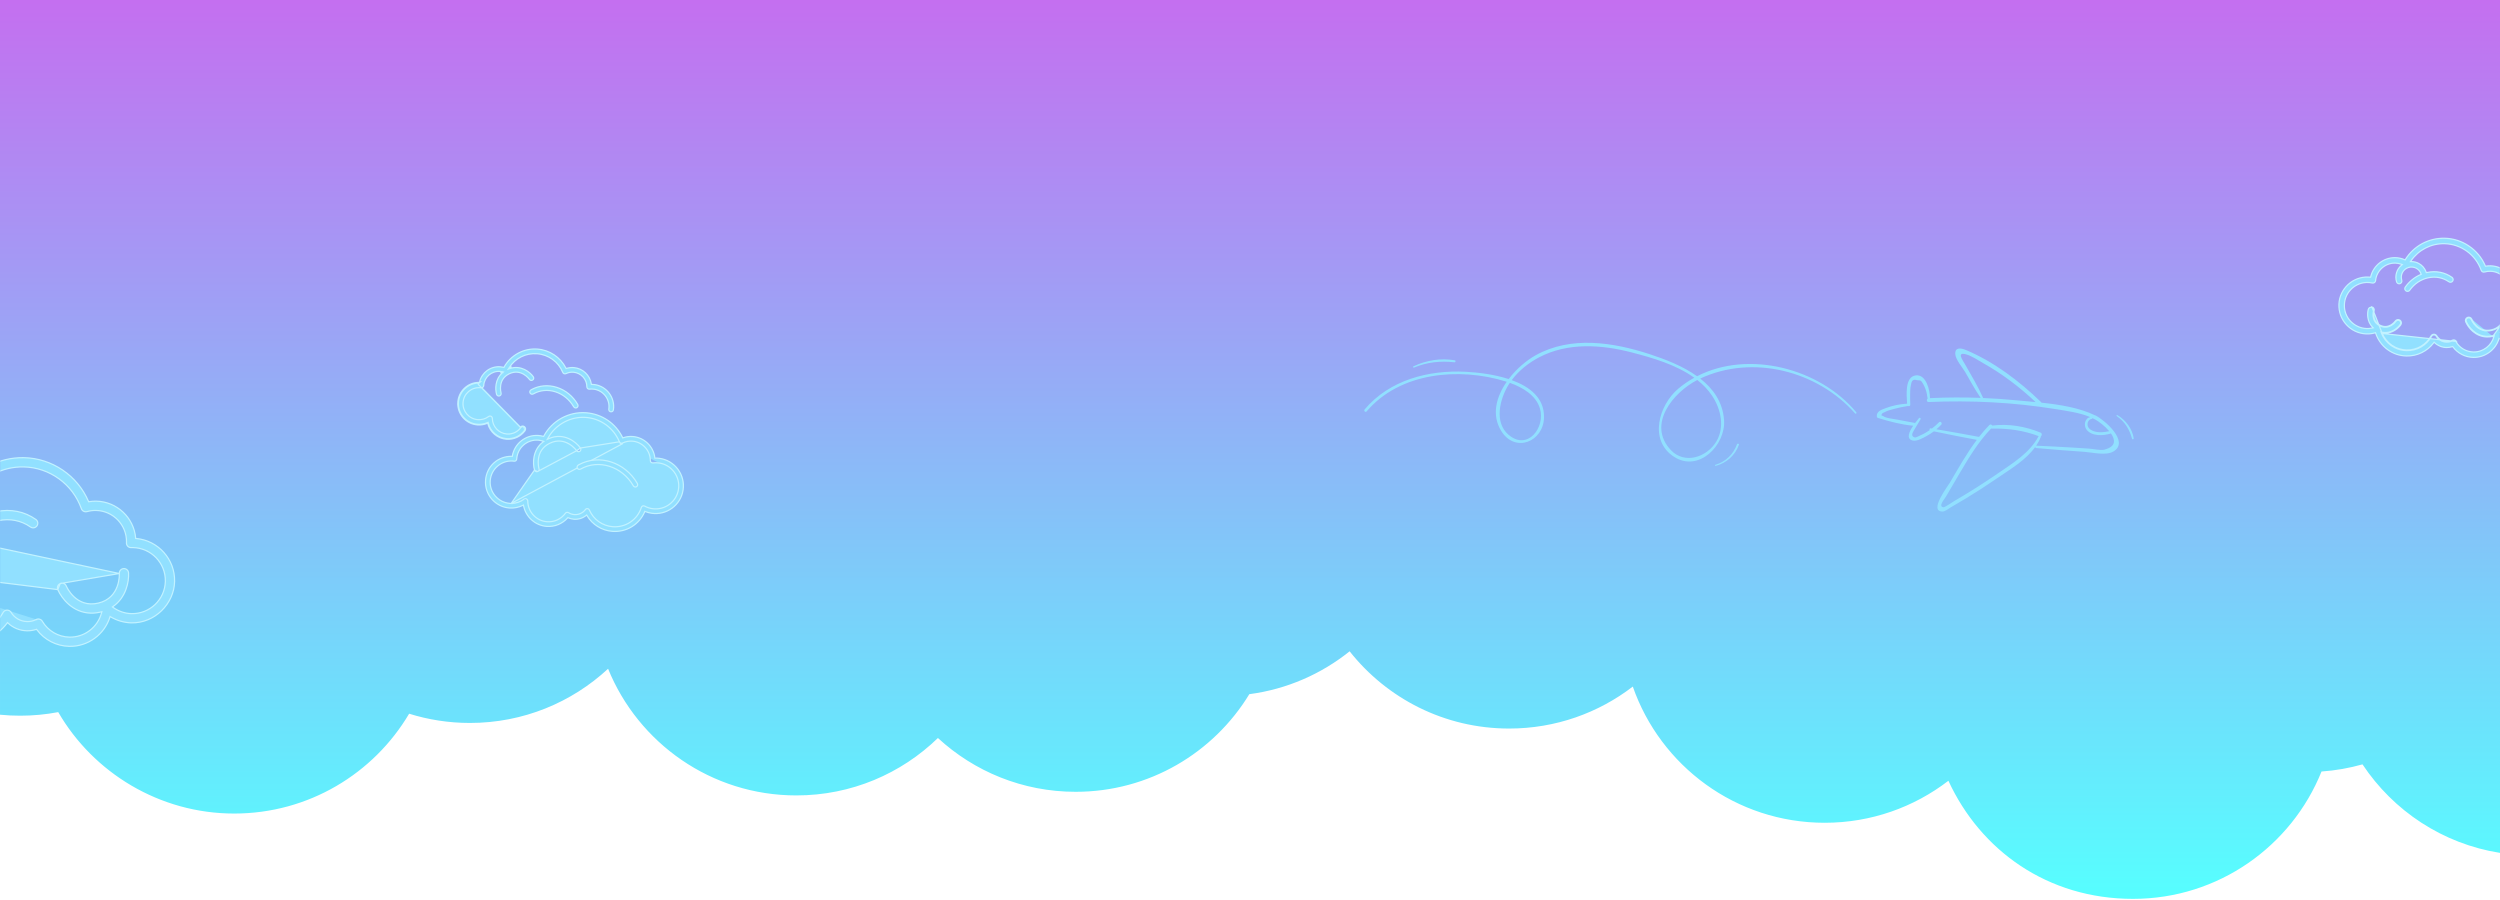 <svg width="1444" height="520" viewBox="0 0 1444 520" fill="none" xmlns="http://www.w3.org/2000/svg">
<path fill-rule="evenodd" clip-rule="evenodd" d="M1444 -89.497H0V370.777H0.002V412.819C3.829 413.194 7.711 413.388 11.636 413.388C19.156 413.388 26.509 412.673 33.636 411.322V411.324C53.926 446.344 92.206 469.905 135.244 469.905C178.281 469.905 215.897 446.75 236.314 412.234C247.399 415.705 259.193 417.577 271.424 417.577C302.25 417.577 330.292 405.692 351.23 386.269C368.658 429.176 410.778 459.439 459.979 459.439C491.776 459.439 520.613 446.796 541.744 426.273C562.654 445.557 590.596 457.346 621.3 457.346C663.803 457.346 701.025 434.764 721.608 400.957C743.364 398.094 763.24 389.274 779.544 376.194C801.031 403.37 834.304 420.81 871.657 420.81C898.546 420.81 923.315 411.766 943.103 396.565C959.061 442.363 1002.65 475.232 1053.93 475.232C1080.83 475.232 1105.61 466.18 1125.4 450.966C1143.97 491.233 1182.66 519.188 1232.01 519.188C1281.35 519.188 1323.58 488.741 1340.91 445.628C1349.06 445.056 1356.98 443.645 1364.58 441.495C1382.36 468.307 1410.87 487.394 1444 492.626V262.479H1444V-89.497Z" fill="url(#paint0_linear_7_11)"/>
<mask id="mask0_7_11" style="mask-type:alpha" maskUnits="userSpaceOnUse" x="0" y="-271" width="1444" height="791">
<path fill-rule="evenodd" clip-rule="evenodd" d="M1444 -271H0V370.777H0.002V412.819C3.829 413.194 7.711 413.388 11.636 413.388C19.156 413.388 26.509 412.673 33.636 411.322V411.324C53.926 446.344 92.206 469.905 135.244 469.905C178.281 469.905 215.897 446.75 236.314 412.234C247.399 415.705 259.193 417.577 271.424 417.577C302.25 417.577 330.292 405.692 351.23 386.269C368.658 429.176 410.778 459.439 459.979 459.439C491.776 459.439 520.613 446.796 541.744 426.273C562.654 445.557 590.596 457.346 621.3 457.346C663.803 457.346 701.025 434.764 721.608 400.957C743.364 398.094 763.24 389.274 779.544 376.194C801.031 403.369 834.304 420.81 871.657 420.81C898.546 420.81 923.315 411.766 943.103 396.565C959.061 442.362 1002.65 475.232 1053.93 475.232C1080.83 475.232 1105.61 466.18 1125.4 450.966C1143.97 491.233 1182.66 519.188 1232.01 519.188C1281.35 519.188 1323.58 488.74 1340.91 445.628C1349.06 445.055 1356.98 443.645 1364.58 441.495C1382.36 468.307 1410.87 487.394 1444 492.626V262.479H1444V-271Z" fill="#C2F2FF"/>
</mask>
<g mask="url(#mask0_7_11)">
<path d="M295.265 290.77C297.928 290.793 300.54 289.945 302.691 288.333C303.102 288.031 303.646 287.983 304.094 288.205C304.54 288.425 304.831 288.896 304.838 289.402C304.857 295.637 309.751 300.886 315.964 301.357C320.125 301.671 324.088 299.838 326.58 296.464L326.581 296.463C326.861 296.08 327.318 295.881 327.762 295.915C327.972 295.931 328.182 295.999 328.386 296.125C329.406 296.772 330.532 297.142 331.736 297.234C334.231 297.422 336.62 296.331 338.125 294.332C338.418 293.945 338.871 293.742 339.356 293.805L339.362 293.806C339.832 293.859 340.248 294.17 340.429 294.601L340.43 294.605L340.43 294.605C342.815 300.092 347.997 303.78 353.945 304.23C361.388 304.793 368.18 300.219 370.443 293.094L370.443 293.092C370.561 292.717 370.845 292.406 371.216 292.254C371.586 292.103 372.004 292.126 372.355 292.322L372.359 292.325L372.359 292.325C373.731 293.066 375.193 293.561 376.688 293.79L376.689 293.79C380.204 294.323 383.734 293.463 386.603 291.345C389.469 289.24 391.355 286.14 391.889 282.615C392.422 279.09 391.561 275.574 389.442 272.707C387.335 269.842 384.234 267.957 380.706 267.423M295.265 290.77L359.741 256.198C359.318 256.404 358.841 256.424 358.401 256.255M295.265 290.77L295.301 290.812L294.458 290.748C287.716 290.238 282.64 284.335 283.15 277.596C283.66 270.858 289.566 265.786 296.308 266.296C296.452 266.307 296.586 266.328 296.719 266.361L296.947 266.378L296.96 266.379L296.973 266.381C297.315 266.433 297.703 266.322 297.993 266.081C298.279 265.844 298.446 265.502 298.457 265.129L298.457 265.121L298.458 265.113L298.473 264.91C298.956 258.521 304.511 253.75 310.871 254.231C311.748 254.297 312.61 254.492 313.435 254.751L314.07 254.95L313.546 255.361C307.56 260.041 307.65 267.661 308.74 271.479M295.265 290.77L308.74 271.479M380.706 267.423C380.706 267.423 380.706 267.423 380.706 267.423L380.653 267.769L380.707 267.423C380.707 267.423 380.707 267.423 380.706 267.423ZM380.706 267.423C379.553 267.242 378.357 267.234 377.132 267.372C376.749 267.416 376.362 267.295 376.077 267.042C375.793 266.789 375.632 266.417 375.633 266.04L375.633 266.04C375.655 260.191 371.099 255.259 365.267 254.818C363.327 254.671 361.36 255.036 359.59 255.883L359.588 255.884C359.253 256.047 358.877 256.063 358.528 255.929M358.528 255.929C358.528 255.929 358.529 255.929 358.529 255.93L358.401 256.255M358.528 255.929C358.186 255.795 357.909 255.531 357.765 255.188M358.528 255.929C358.528 255.929 358.527 255.929 358.527 255.929L358.401 256.255M358.401 256.255L357.765 255.188M357.765 255.188C357.765 255.188 357.765 255.189 357.765 255.189L357.442 255.323L357.764 255.187C357.764 255.187 357.765 255.188 357.765 255.188ZM357.765 255.188C354.442 247.15 347 241.751 338.361 241.097C329.717 240.443 320.956 245.085 316.659 252.803L316.16 253.699L317.103 253.295C321.411 251.449 325.305 251.924 328.447 253.306C331.599 254.693 333.991 256.993 335.258 258.778M357.765 255.188L335.258 258.778M335.258 258.778C335.689 259.385 335.545 260.218 334.946 260.648C334.352 261.076 333.509 260.934 333.077 260.336M335.258 258.778L333.077 260.336M333.077 260.336C332.936 260.136 331.351 257.983 328.671 256.407C325.973 254.82 322.153 253.816 317.614 255.987L317.758 256.287L317.614 255.987C313.087 258.154 311.477 261.75 311.024 264.844C310.573 267.915 311.257 270.502 311.328 270.754M333.077 260.336L310.409 272.405C310.409 272.405 310.408 272.405 310.408 272.405M311.328 270.754C311.328 270.754 311.328 270.755 311.329 270.755L311.665 270.659L311.328 270.753C311.328 270.753 311.328 270.753 311.328 270.754ZM311.328 270.754C311.526 271.474 311.117 272.21 310.408 272.405M310.408 272.405C310.25 272.448 310.085 272.462 309.934 272.451C309.392 272.41 308.906 272.033 308.74 271.479M310.408 272.405L308.74 271.479M295.957 263.284L295.906 263.578L295.607 263.573C287.76 263.444 281.084 269.16 280.462 277.382C279.84 285.602 286.02 292.79 294.245 293.412C296.905 293.613 299.555 293.085 301.934 291.926L302.342 291.727L302.43 292.173C303.685 298.534 309.102 303.529 315.761 304.033C320.378 304.382 324.793 302.573 327.837 299.168L328.007 298.978L328.24 299.081C329.276 299.542 330.392 299.823 331.534 299.91C334.1 300.104 336.587 299.309 338.544 297.73L338.857 297.477L339.064 297.823C342.17 303.033 347.6 306.442 353.743 306.906C361.808 307.517 369.195 302.968 372.336 295.678L372.47 295.365L372.786 295.491C373.927 295.943 375.088 296.263 376.28 296.441L376.28 296.441C380.519 297.083 384.739 296.041 388.188 293.512C391.638 290.971 393.9 287.258 394.542 283.023L394.542 283.023C395.183 278.798 394.141 274.569 391.61 271.123C389.067 267.675 385.353 265.414 381.116 264.772C380.28 264.653 379.433 264.589 378.57 264.601L378.257 264.606L378.218 264.294C377.415 257.834 372.11 252.644 365.47 252.141C363.626 252.002 361.753 252.235 359.998 252.831L359.706 252.929L359.571 252.653C355.576 244.506 347.678 239.11 338.563 238.421C328.506 237.66 318.866 243.012 314.123 251.837L313.992 252.081L313.725 252.01C312.846 251.777 311.962 251.622 311.062 251.554C303.703 250.997 297.203 256.158 295.957 263.284Z" fill="#91E0FF" stroke="#C2F2FF" stroke-width="0.7"/>
<path d="M368.138 279.291C361.049 266.906 346.041 262.108 334.46 268.366L334.007 268.625C333.372 268.988 333.146 269.804 333.511 270.454C333.874 271.088 334.691 271.314 335.341 270.949C345.74 265.018 359.393 269.401 365.813 280.623L365.813 280.623C366.043 281.026 366.446 281.263 366.875 281.295C367.127 281.314 367.393 281.256 367.644 281.118C368.277 280.755 368.503 279.939 368.138 279.291Z" fill="#91E0FF" stroke="#C2F2FF" stroke-width="0.7"/>
<path d="M276.042 221.81L276.815 221.147L276.827 221.137L277.554 220.513L277.027 220.517C278.322 215.201 283.327 211.438 288.961 211.864C289.582 211.911 290.201 212.012 290.807 212.157L291.066 212.219L291.195 211.987C294.993 205.158 302.527 201.036 310.391 201.631C317.493 202.168 323.664 206.326 326.872 212.607L327.006 212.869L327.287 212.782C328.601 212.378 329.995 212.22 331.37 212.324C336.573 212.718 340.76 216.709 341.532 221.735L341.577 222.026L341.871 222.031C342.456 222.043 343.027 222.086 343.584 222.161C350.552 223.229 355.356 229.758 354.3 236.723L354.3 236.724C354.19 237.461 353.507 237.963 352.772 237.845L352.768 237.844C352.035 237.735 351.537 237.055 351.647 236.315C352.485 230.812 348.69 225.652 343.185 224.813C342.31 224.676 341.396 224.678 340.484 224.771L340.481 224.771C340.098 224.815 339.711 224.694 339.426 224.441C339.141 224.187 338.98 223.826 338.982 223.44L338.982 223.439C338.997 219.038 335.571 215.322 331.168 214.989C329.7 214.878 328.226 215.156 326.891 215.798L326.889 215.799C326.554 215.962 326.178 215.978 325.829 215.844C325.487 215.71 325.211 215.446 325.066 215.103C322.518 208.945 316.814 204.808 310.189 204.307C303.562 203.806 297.569 206.99 294.129 212.336L293.593 213.169L294.533 212.858C300.939 210.736 306.086 214.887 308.028 217.625C308.458 218.232 308.315 219.063 307.707 219.493C307.1 219.922 306.268 219.78 305.838 219.173C305.729 219.018 304.542 217.39 302.526 216.198C300.492 214.995 297.604 214.235 294.164 215.878L294.164 215.878C290.747 217.512 289.531 220.237 289.19 222.577C288.85 224.902 289.369 226.858 289.418 227.038L289.418 227.039C289.616 227.756 289.199 228.494 288.498 228.692C288.34 228.734 288.175 228.748 288.024 228.737C287.482 228.696 286.997 228.319 286.83 227.765C285.991 224.826 285.914 219.082 290.173 215.322L290.692 214.864L290.016 214.718C289.602 214.628 289.184 214.561 288.748 214.528C283.953 214.165 279.766 217.761 279.403 222.554L279.403 222.554L279.403 222.554L279.403 222.554L279.403 222.554L279.403 222.554L279.403 222.555L279.403 222.555L279.403 222.555L279.403 222.555L279.403 222.555L279.403 222.555L279.403 222.555L279.403 222.556L279.403 222.556L279.403 222.556L279.403 222.556L279.403 222.556L279.403 222.556L279.403 222.557L279.403 222.557L279.403 222.557L279.403 222.557L279.403 222.557L279.403 222.558L279.403 222.558L279.403 222.558L279.403 222.558L279.403 222.558L279.403 222.559L279.403 222.559L279.403 222.559L279.403 222.559L279.403 222.559L279.403 222.56L279.403 222.56L279.403 222.56L279.403 222.56L279.403 222.56L279.403 222.561L279.403 222.561L279.403 222.561L279.403 222.561L279.403 222.561L279.403 222.562L279.403 222.562L279.403 222.562L279.403 222.562L279.403 222.563L279.403 222.563L279.403 222.563L279.402 222.563L279.402 222.564L279.402 222.564L279.402 222.564L279.402 222.564L279.402 222.565L279.402 222.565L279.402 222.565L279.402 222.565L279.402 222.566L279.402 222.566L279.402 222.566L279.402 222.566L279.402 222.567L279.402 222.567L279.402 222.567L279.402 222.567L279.402 222.568L279.402 222.568L279.402 222.568L279.402 222.568L279.402 222.569L279.402 222.569L279.402 222.569L279.402 222.57L279.402 222.57L279.402 222.57L279.402 222.57L279.402 222.571L279.402 222.571L279.402 222.571L279.402 222.572L279.402 222.572L279.402 222.572L279.402 222.572L279.402 222.573L279.402 222.573L279.402 222.573L279.402 222.574L279.402 222.574L279.402 222.574L279.402 222.575L279.402 222.575L279.402 222.575L279.402 222.575L279.402 222.576L279.402 222.576L279.402 222.576L279.401 222.577L279.401 222.577L279.401 222.577L279.401 222.578L279.401 222.578L279.401 222.578L279.401 222.579L279.401 222.579L279.401 222.579L279.401 222.58L279.401 222.58L279.401 222.58L279.401 222.581L279.401 222.581L279.401 222.581L279.401 222.582L279.401 222.582L279.401 222.582L279.401 222.583L279.401 222.583L279.401 222.583L279.401 222.584L279.401 222.584L279.401 222.584L279.401 222.585L279.401 222.585L279.401 222.585L279.401 222.586L279.401 222.586L279.401 222.586L279.401 222.587L279.401 222.587L279.401 222.588L279.401 222.588L279.401 222.588L279.401 222.589L279.401 222.589L279.401 222.589L279.4 222.59L279.4 222.59L279.4 222.59L279.4 222.591L279.4 222.591L279.4 222.592L279.4 222.592L279.4 222.592L279.4 222.593L279.4 222.593L279.4 222.593L279.4 222.594L279.4 222.594L279.4 222.594L279.4 222.595L279.4 222.595L279.4 222.596L279.4 222.596L279.4 222.596L279.4 222.597L279.4 222.597L279.4 222.598L279.4 222.598L279.4 222.598L279.4 222.599L279.4 222.599L279.4 222.599L279.4 222.6L279.4 222.6L279.4 222.601L279.4 222.601L279.4 222.601L279.4 222.602L279.4 222.602L279.4 222.603L279.399 222.603L279.399 222.603L279.399 222.604L279.399 222.604L279.399 222.605L279.399 222.605L279.399 222.605L279.399 222.606L279.399 222.606L279.399 222.607L279.399 222.607L279.399 222.607L279.399 222.608L279.399 222.608L279.399 222.609L279.399 222.609L279.399 222.609L279.399 222.61L279.399 222.61L279.399 222.611L279.399 222.611L279.399 222.611L279.399 222.612L279.399 222.612L279.399 222.613L279.399 222.613L279.399 222.614L279.399 222.614L279.399 222.614L279.399 222.615L279.399 222.615L279.399 222.616L279.399 222.616L279.398 222.616L279.398 222.617L279.398 222.617L279.398 222.618L279.398 222.618L279.398 222.619L279.398 222.619L279.398 222.619L279.398 222.62L279.398 222.62L279.398 222.621L279.398 222.621L279.398 222.621L279.398 222.622L279.398 222.622L279.398 222.623L279.398 222.623L279.398 222.624L279.398 222.624L279.398 222.624L279.398 222.625L279.398 222.625L279.398 222.626L279.398 222.626L279.398 222.627L279.398 222.627L279.398 222.627L279.398 222.628L279.398 222.628L279.398 222.629L279.398 222.629L279.397 222.63L279.397 222.63L279.397 222.63L279.397 222.631L279.397 222.631L279.397 222.632L279.397 222.632L279.397 222.633L279.397 222.633L279.397 222.633L279.397 222.634L279.397 222.634L279.397 222.635L279.397 222.635L279.397 222.636L279.397 222.636L279.397 222.636L279.397 222.637L279.397 222.637L279.397 222.638L279.397 222.638L279.397 222.639L279.397 222.639L279.397 222.639L279.397 222.64L279.397 222.64L279.397 222.641L279.397 222.641L279.397 222.642L279.397 222.642L279.397 222.642L279.396 222.643L279.396 222.643L279.396 222.644L279.396 222.644L279.396 222.645L279.396 222.645L279.396 222.645L279.396 222.646L279.396 222.646L279.396 222.647L279.396 222.647L279.396 222.648L279.396 222.648L279.396 222.648L279.396 222.649L279.396 222.649L279.396 222.65L279.396 222.65L279.396 222.65L279.396 222.651L279.396 222.651L279.396 222.652L279.396 222.652L279.396 222.653L279.396 222.653L279.396 222.653L279.396 222.654L279.396 222.654L279.396 222.655L279.396 222.655L279.396 222.656L279.395 222.656L279.395 222.656L279.395 222.657L279.395 222.657L279.395 222.658L279.395 222.658L279.395 222.658L279.395 222.659L279.395 222.659L279.395 222.66L279.395 222.66L279.395 222.661L279.395 222.661L279.395 222.661L279.395 222.662L279.395 222.662L279.395 222.663L279.395 222.663L279.395 222.663L279.395 222.664L279.395 222.664L279.395 222.665L279.395 222.665L279.395 222.666L279.395 222.666L279.395 222.666L279.395 222.667L279.395 222.667L279.395 222.668L279.395 222.668L279.395 222.668L279.395 222.669L279.394 222.669L279.394 222.67L279.394 222.67L279.394 222.67L279.394 222.671L279.394 222.671L279.394 222.672L279.394 222.672L279.394 222.672L279.394 222.673L279.394 222.673L279.394 222.674L279.394 222.674L279.394 222.674L279.394 222.675L279.394 222.675L279.394 222.676L279.394 222.676L279.394 222.676L279.394 222.677L279.394 222.677L279.394 222.678L279.394 222.678L279.394 222.678L279.394 222.679L279.394 222.679L279.394 222.679L279.394 222.68L279.394 222.68L279.394 222.681L279.394 222.681L279.394 222.681L279.394 222.682L279.394 222.682L279.393 222.682L279.393 222.683L279.393 222.683L279.393 222.684L279.393 222.684L279.393 222.684L279.393 222.685L279.393 222.685L279.393 222.685L279.393 222.686L279.393 222.686L279.393 222.687L279.393 222.687L279.393 222.687L279.393 222.688L279.393 222.688L279.393 222.688L279.393 222.689L279.393 222.689L279.393 222.689L279.393 222.69L279.393 222.69L279.393 222.69L279.393 222.691L279.393 222.691L279.393 222.692L279.393 222.692L279.393 222.692L279.393 222.693L279.393 222.693L279.393 222.693L279.393 222.694L279.393 222.694L279.393 222.694L279.393 222.695L279.393 222.695L279.393 222.695L279.392 222.696L279.392 222.696L279.392 222.696L279.392 222.697L279.392 222.697L279.392 222.697L279.392 222.698L279.392 222.698L279.392 222.698L279.392 222.699L279.392 222.699L279.392 222.699L279.392 222.7L279.392 222.7L279.392 222.7L279.392 222.7L279.392 222.701L279.392 222.701L279.392 222.701L279.392 222.702L279.392 222.702L279.392 222.702L279.392 222.703L279.392 222.703L279.392 222.703L279.392 222.704L279.392 222.704L279.392 222.704L279.392 222.704L279.392 222.705L279.392 222.705L279.392 222.705L279.392 222.706L279.392 222.706L279.392 222.706L279.392 222.706L279.392 222.707L279.392 222.707L279.392 222.707L279.392 222.708L279.392 222.708L279.392 222.708L279.392 222.708L279.391 222.709L279.391 222.709L279.391 222.709L279.391 222.709L279.391 222.71L279.391 222.71L279.391 222.71L279.391 222.71L279.391 222.711L279.391 222.711L279.391 222.711L279.391 222.711L279.391 222.712L279.391 222.712L279.391 222.712L279.391 222.712L279.391 222.713L279.391 222.713L279.391 222.713L279.391 222.713L279.391 222.714L279.391 222.714L279.391 222.714L279.391 222.714L279.391 222.715L279.391 222.715L279.391 222.715L279.391 222.715L279.391 222.715L279.391 222.716L279.391 222.716L279.391 222.716L279.391 222.716L279.391 222.716L279.391 222.717L279.391 222.717L279.391 222.717L279.391 222.717L279.391 222.717L279.391 222.718L279.391 222.718L279.391 222.718L279.391 222.718L279.391 222.718L279.391 222.719L279.391 222.719L279.391 222.719L279.391 222.719L279.391 222.719L279.391 222.72L279.391 222.72L279.391 222.72L279.391 222.72L279.391 222.72L279.391 222.72L279.391 222.721L279.391 222.721L279.391 222.721L279.391 222.721L279.391 222.721L279.391 222.721L279.391 222.721L279.391 222.722L279.391 222.722L279.39 222.722L279.39 222.722L279.39 222.722L279.39 222.722L279.39 222.722C279.361 223.112 279.196 223.457 278.915 223.69C278.628 223.927 278.251 224.034 277.886 223.989L277.877 223.988L277.869 223.987L277.704 223.975C277.591 223.943 277.483 223.935 277.409 223.93L277.398 223.929C272.299 223.543 267.845 227.367 267.46 232.464C267.074 237.561 270.901 242.012 276 242.397C278.223 242.565 280.435 241.922 282.23 240.589C282.641 240.286 283.184 240.239 283.633 240.461C284.078 240.681 284.369 241.151 284.376 241.658C284.398 246.366 288.087 250.325 292.781 250.68C295.918 250.918 298.919 249.532 300.794 246.982M276.042 221.81L300.513 246.774M276.042 221.81L276.159 221.233M276.042 221.81L276.159 221.233M300.794 246.982C300.794 246.982 300.795 246.982 300.795 246.981L300.513 246.774M300.794 246.982C300.794 246.982 300.794 246.982 300.794 246.982L300.513 246.774M300.794 246.982C301.235 246.386 302.071 246.252 302.676 246.693M300.513 246.774C301.068 246.024 302.122 245.855 302.883 246.41C303.633 246.965 303.803 248.018 303.247 248.78C300.749 252.176 296.75 254.023 292.564 253.706C287.363 253.313 283.083 249.599 281.776 244.755C281.794 244.747 281.812 244.739 281.83 244.731L281.688 244.411L281.348 244.492C281.352 244.511 281.357 244.53 281.362 244.549C279.611 245.262 277.701 245.568 275.794 245.424C269.031 244.912 263.944 238.996 264.455 232.237C264.931 225.951 270.073 221.116 276.23 220.88L276.159 221.233M302.676 246.693C302.676 246.692 302.675 246.692 302.675 246.692L302.883 246.411L302.677 246.693C302.677 246.693 302.676 246.693 302.676 246.693ZM302.676 246.693C303.272 247.134 303.405 247.969 302.965 248.573M302.965 248.573C302.965 248.573 302.965 248.572 302.965 248.572L303.247 248.779L302.964 248.573C302.965 248.573 302.965 248.573 302.965 248.573ZM302.965 248.573C300.538 251.873 296.655 253.665 292.59 253.357C287.423 252.966 283.189 249.197 282.029 244.33L281.931 243.921L281.547 244.091C279.761 244.879 277.788 245.224 275.821 245.075C269.25 244.578 264.307 238.83 264.804 232.263C265.264 226.186 270.215 221.504 276.159 221.233M289.942 215.06C289.799 215.029 289.656 215.001 289.512 214.976C289.577 214.916 289.643 214.856 289.71 214.797L289.942 215.06ZM289.942 215.06L289.868 215.402C289.786 215.384 289.705 215.367 289.623 215.352C289.727 215.253 289.833 215.156 289.942 215.06ZM294.423 212.526C294.599 212.467 294.775 212.413 294.949 212.364C294.871 212.48 294.793 212.597 294.717 212.715L294.423 212.526ZM294.423 212.526L294.313 212.193C294.453 212.147 294.592 212.103 294.731 212.063C294.626 212.215 294.524 212.369 294.423 212.526Z" fill="#91E0FF" stroke="#C2F2FF" stroke-width="0.7"/>
<path d="M321.576 223.734C316.6 222.17 311.479 222.628 307.078 224.991L306.687 225.214C306.052 225.577 305.826 226.393 306.191 227.043C306.554 227.677 307.371 227.903 308.021 227.538C311.848 225.35 316.385 224.91 320.773 226.292L320.773 226.292C325.205 227.689 328.961 230.777 331.362 234.964L331.363 234.965C331.593 235.368 331.995 235.604 332.424 235.637C332.677 235.656 332.943 235.598 333.194 235.46C333.827 235.096 334.053 234.281 333.688 233.632C330.951 228.847 326.651 225.329 321.576 223.734Z" fill="#91E0FF" stroke="#C2F2FF" stroke-width="0.7"/>
<g clip-path="url(#clip0_7_11)">
<path d="M1210.2 239.938C1201.07 235.53 1189.94 233.738 1179.16 232.581C1179.11 232.486 1179.05 232.375 1178.95 232.28C1166.42 220.119 1151.6 208.893 1135.4 202.122C1132.65 200.981 1129.15 200.426 1129.37 204.485C1129.54 207.815 1133.48 212.111 1135.13 214.981C1138.01 219.976 1140.77 225.081 1144.04 229.822C1134.29 229.457 1124.5 229.505 1114.75 229.965C1114.77 225.287 1112.52 216.25 1106.73 216.805C1100.07 217.439 1101.26 228.395 1101.54 233.168C1097.29 233.405 1093.17 234.23 1089.18 235.736C1086.7 236.672 1083.71 237.607 1084.06 240.699C1084.09 241.032 1084.42 241.317 1084.72 241.413C1091.3 243.426 1098.18 245.281 1105.06 245.9C1102.78 249.261 1100.86 253.399 1104.64 254.43C1107.13 255.112 1110.74 252.971 1112.83 251.83C1114.29 251.053 1115.67 250.149 1116.99 249.15C1125.23 250.91 1133.52 252.48 1141.8 254.065C1135.97 261.835 1131.19 270.381 1126.26 278.768C1125.11 280.75 1113.83 295.448 1122 295.464C1123.57 295.464 1125.31 293.879 1126.58 293.149C1129.62 291.405 1132.65 289.629 1135.65 287.806C1141.64 284.159 1147.54 280.354 1153.33 276.374C1160.84 271.205 1169.99 265.894 1175.51 258.235C1175.57 258.521 1175.78 258.774 1176.14 258.806C1185.44 259.615 1194.73 260.36 1204.03 260.994C1208.68 261.311 1216.45 263.373 1220.83 260.709C1230.21 255.001 1215.31 242.348 1210.22 239.89L1210.2 239.938ZM1208.19 241.936C1208.43 241.888 1208.54 241.714 1208.55 241.524C1209.09 241.777 1209.63 241.999 1210.15 242.285C1212.2 243.379 1215.78 246.058 1218.29 249.055C1215.58 249.626 1212.8 249.975 1210.06 249.277C1208.43 248.865 1206.54 247.913 1205.95 246.233C1205.32 244.441 1206.22 242.316 1208.2 241.936H1208.19ZM1145.31 229.537C1142.4 223.052 1138.66 216.916 1135.17 210.716C1133.56 207.846 1129.96 203.137 1135.62 204.675C1138.92 205.579 1142.48 208.068 1145.45 209.733C1156.47 215.933 1166.57 223.559 1175.75 232.232C1172.02 231.868 1168.38 231.566 1164.9 231.233C1158.4 230.599 1151.89 230.155 1145.37 229.886C1145.37 229.775 1145.37 229.664 1145.32 229.537H1145.31ZM1154.26 273.251C1145.91 278.99 1137.36 284.429 1128.59 289.518C1127.83 289.962 1123.33 293.118 1122.49 292.991C1119.32 292.483 1123.19 288.25 1123.96 286.886C1126.63 282.241 1129.37 277.643 1132.08 273.044C1137.39 263.991 1142.8 255.112 1150.09 247.501C1150.19 247.533 1150.28 247.565 1150.38 247.565C1159.84 247.374 1168.66 248.548 1177.52 251.909C1172.51 261.454 1162.87 267.336 1154.23 273.282L1154.26 273.251ZM1215.81 259.662C1213.28 260.344 1209.25 259.282 1206.63 259.123C1203.26 258.901 1199.86 258.679 1196.49 258.473C1189.72 258.061 1182.95 257.744 1176.19 257.427C1176.14 257.427 1176.11 257.427 1176.08 257.443C1177.16 255.841 1178.08 254.16 1178.79 252.353C1178.84 252.226 1178.84 252.099 1178.79 251.988C1179.49 251.592 1179.62 250.292 1178.62 249.879C1169.8 246.248 1160.19 244.631 1150.7 245.805C1150.39 245.234 1149.67 244.885 1149.08 245.472C1146.94 247.66 1144.97 249.975 1143.09 252.353C1134.89 250.831 1126.67 249.309 1118.45 247.945C1119.43 247.121 1120.38 246.248 1121.25 245.313C1122.08 244.425 1120.84 243.03 1119.97 243.902C1118.68 245.218 1117.32 246.423 1115.88 247.517C1115.64 247.485 1115.39 247.438 1115.15 247.39C1114.56 247.295 1114.31 248.056 1114.58 248.468C1112.85 249.657 1111.03 250.704 1109.06 251.528C1108.33 251.83 1106.7 252.876 1105.9 252.638C1103.49 251.861 1104.73 249.943 1105.38 248.738C1106.6 246.486 1108.11 244.393 1109.31 242.142C1109.65 241.508 1108.82 240.984 1108.38 241.539C1107.98 242.047 1107.06 243.125 1106.06 244.457C1105.97 244.346 1105.84 244.251 1105.67 244.219C1102.51 243.569 1099.32 243.109 1096.18 242.427C1094.2 241.999 1089.02 241.587 1087.61 240.239C1086.5 240.192 1086.43 239.637 1087.42 238.559C1087.86 238.368 1088.3 238.178 1088.73 237.988C1090.02 237.195 1092.41 236.64 1093.93 236.212C1096.63 235.451 1099.34 234.928 1102.1 234.5C1102.65 234.753 1103.43 234.531 1103.38 233.754C1103.29 231.661 1103.26 229.584 1103.3 227.491C1103.34 226.255 1103.35 224.97 1103.49 223.749C1103.64 223.02 1103.78 222.291 1103.92 221.561C1104.3 219.595 1105.4 218.945 1107.19 219.595C1109.65 219.675 1109.61 219.786 1110.85 221.878C1111.37 222.782 1111.79 223.702 1112.15 224.685C1112.83 226.508 1113.17 228.348 1113.39 230.25C1112.67 230.853 1112.82 232.248 1113.99 232.216C1138.47 231.17 1162.92 232.359 1187.12 236.275C1193.81 237.354 1201.02 238.273 1207.38 240.937C1204.19 241.428 1203.32 245.757 1205.22 248.199C1208.27 252.099 1214.93 251.798 1219.3 250.355C1221.86 254.049 1222.25 257.902 1215.8 259.615L1215.81 259.662Z" fill="#91E0FF"/>
<path d="M1072.19 238.146C1051.28 212.873 1010.12 201.916 980.233 217.312C972.02 211.43 961.84 207.513 952.882 204.58C931.683 197.667 907.44 193.878 887.034 205.183C881.659 208.163 875.856 213.095 871.416 218.945C862.902 216.155 853.452 215.108 846.713 214.744C825.07 213.602 802.619 219.484 788.206 236.497C787.54 237.29 788.682 238.432 789.348 237.639C808.549 214.997 842.828 211.985 869.799 220.356C869.957 220.404 870.116 220.467 870.274 220.515C864.233 229.204 861.364 239.684 867.119 248.944C875.174 261.898 891.521 255.128 891.822 241.127C892.076 229.854 883.545 223.321 873.176 219.564C877.314 214.014 882.927 209.559 889.031 206.372C905.68 197.683 924.96 199.015 942.607 203.597C954.436 206.673 968.151 210.637 978.6 218.168C975.381 219.96 972.289 222.053 969.387 224.495C958.225 233.913 952.105 254.303 966.946 263.864C981.247 273.076 996.802 257.046 995.819 242.713C995.105 232.296 989.587 224.558 982.056 218.66C1012.26 204.501 1049.84 214.204 1071.53 238.812C1071.94 239.272 1072.58 238.606 1072.19 238.146ZM889.475 235.911C892.758 246.756 882.42 260.645 871.305 251.1C862.886 243.87 866.326 230.456 871.257 222.37C871.511 221.942 871.812 221.546 872.082 221.133C879.344 223.718 887.129 228.189 889.46 235.911H889.475ZM988.906 228.585C994.043 236.291 996.358 246.835 991.268 255.159C985.846 264.038 973.114 268.415 965.138 260.027C951.058 245.218 966.422 226.651 980.36 219.484C983.657 222.085 986.575 225.081 988.906 228.585Z" fill="#91E0FF"/>
<path d="M840.308 208.116C832.126 206.673 823.881 208.1 816.382 211.588C815.969 211.779 816.271 212.508 816.699 212.333C824.325 209.131 831.984 208.37 840.149 209.257C840.799 209.321 840.958 208.227 840.308 208.1V208.116Z" fill="#91E0FF"/>
<path d="M1003.29 256.634C1001.19 262.389 996.707 266.734 990.809 268.446C990.396 268.573 990.571 269.207 990.983 269.096C997.183 267.495 1002.24 262.992 1004.38 256.935C1004.62 256.237 1003.54 255.952 1003.29 256.634Z" fill="#91E0FF"/>
<path d="M1223 239.748C1222.6 239.526 1222.28 240.097 1222.65 240.35C1227.36 243.648 1229.96 247.897 1231.46 253.399C1231.64 254.034 1232.53 253.748 1232.43 253.13C1231.59 247.628 1227.74 242.538 1223 239.764V239.748Z" fill="#91E0FF"/>
</g>
<path d="M1427.7 184.373L1427.38 184.51C1427.04 183.722 1426.13 183.349 1425.33 183.686C1424.54 184.024 1424.17 184.932 1424.51 185.73C1425.87 188.922 1429.94 194.13 1436.49 194.268C1437.58 194.291 1438.74 194.166 1439.98 193.88C1439.98 193.88 1439.99 193.878 1440 193.872C1440.02 193.864 1440.07 193.845 1440.12 193.832L1440.68 193.704L1440.54 194.26C1439.18 199.563 1434.28 203.427 1428.67 203.309C1424.5 203.221 1420.75 201.027 1418.61 197.437C1418.18 196.731 1417.29 196.472 1416.55 196.842C1415.5 197.383 1414.35 197.64 1413.16 197.615C1410.69 197.563 1408.46 196.282 1407.17 194.166L1407.17 194.163C1406.9 193.713 1406.4 193.431 1405.87 193.42L1405.87 193.42L1405.87 193.42L1405.87 193.42L1405.87 193.42L1405.87 193.42L1405.87 193.42L1405.87 193.42L1405.87 193.42L1405.87 193.42L1405.87 193.42L1405.87 193.42L1405.87 193.42L1405.87 193.42L1405.87 193.42L1405.87 193.42L1405.87 193.42L1405.87 193.42L1405.87 193.42L1405.87 193.42L1405.87 193.42L1405.87 193.42L1405.87 193.42L1405.87 193.42L1405.87 193.42L1405.87 193.42L1405.87 193.42L1405.87 193.42L1405.87 193.42L1405.87 193.42L1405.87 193.42L1405.87 193.42L1405.87 193.42L1405.87 193.42L1405.87 193.42L1405.87 193.42L1405.87 193.42L1405.87 193.42L1405.87 193.42L1405.87 193.42L1405.87 193.42L1405.87 193.42L1405.87 193.42L1405.87 193.42L1405.86 193.42L1405.86 193.42L1405.86 193.42L1405.86 193.42L1405.86 193.42L1405.86 193.42L1405.86 193.42L1405.86 193.42L1405.86 193.42L1405.86 193.42L1405.86 193.42L1405.86 193.42L1405.86 193.42L1405.86 193.42L1405.86 193.42L1405.86 193.42L1405.86 193.42L1405.86 193.42L1405.86 193.42L1405.86 193.42L1405.86 193.42L1405.86 193.42L1405.86 193.42L1405.86 193.42L1405.86 193.42L1405.86 193.42L1405.86 193.42L1405.86 193.42L1405.86 193.42L1405.86 193.42L1405.86 193.42L1405.86 193.42L1405.86 193.42L1405.86 193.42L1405.86 193.42L1405.86 193.42L1405.86 193.42L1405.86 193.419L1405.86 193.419L1405.86 193.419L1405.86 193.419L1405.86 193.419L1405.86 193.419L1405.86 193.419L1405.86 193.419L1405.86 193.419L1405.86 193.419L1405.86 193.419L1405.86 193.419L1405.86 193.419L1405.86 193.419L1405.86 193.419L1405.86 193.419L1405.86 193.419L1405.86 193.419L1405.86 193.419L1405.86 193.419L1405.86 193.419L1405.86 193.419L1405.86 193.419L1405.86 193.419L1405.86 193.419L1405.86 193.419L1405.86 193.419L1405.86 193.419L1405.86 193.419L1405.86 193.419L1405.85 193.419L1405.85 193.419L1405.85 193.419L1405.85 193.419L1405.85 193.419L1405.85 193.419L1405.85 193.419L1405.85 193.419L1405.85 193.419L1405.85 193.419L1405.85 193.419L1405.85 193.419L1405.85 193.419L1405.85 193.419L1405.85 193.419L1405.85 193.419L1405.85 193.419L1405.85 193.419L1405.85 193.419L1405.85 193.419L1405.85 193.419L1405.85 193.419L1405.85 193.419L1405.85 193.419L1405.85 193.419L1405.85 193.419L1405.85 193.419L1405.85 193.419L1405.85 193.419L1405.85 193.419L1405.85 193.419L1405.85 193.419L1405.85 193.419L1405.85 193.419L1405.85 193.419L1405.85 193.419L1405.85 193.419L1405.85 193.419L1405.85 193.419L1405.85 193.419L1405.85 193.419L1405.85 193.419L1405.85 193.419L1405.85 193.419L1405.85 193.419L1405.85 193.419L1405.85 193.419L1405.85 193.419L1405.85 193.419L1405.85 193.419L1405.85 193.419L1405.85 193.419L1405.85 193.419L1405.85 193.419L1405.85 193.419L1405.85 193.419L1405.85 193.419L1405.85 193.419L1405.85 193.419L1405.85 193.419L1405.85 193.419L1405.85 193.419L1405.85 193.419L1405.85 193.419L1405.85 193.419L1405.85 193.419L1405.85 193.419L1405.84 193.419L1405.84 193.419L1405.84 193.419L1405.84 193.419L1405.84 193.419L1405.84 193.419L1405.84 193.419L1405.84 193.419L1405.84 193.419L1405.84 193.419L1405.84 193.419L1405.84 193.419L1405.84 193.419L1405.84 193.419L1405.84 193.419L1405.84 193.419L1405.84 193.419L1405.84 193.419L1405.84 193.419L1405.84 193.419L1405.84 193.419L1405.84 193.419L1405.84 193.419L1405.84 193.419L1405.84 193.419L1405.84 193.419L1405.84 193.419L1405.84 193.419L1405.84 193.419L1405.84 193.419L1405.84 193.419L1405.84 193.419L1405.84 193.419L1405.84 193.419L1405.84 193.419L1405.84 193.419L1405.84 193.419L1405.84 193.419L1405.84 193.419L1405.84 193.419L1405.84 193.419L1405.84 193.419L1405.84 193.419L1405.84 193.419L1405.84 193.419L1405.84 193.419L1405.84 193.419L1405.84 193.419L1405.84 193.419L1405.84 193.419L1405.84 193.419L1405.84 193.419L1405.84 193.419L1405.84 193.419L1405.84 193.419L1405.84 193.419L1405.84 193.419L1405.84 193.419L1405.84 193.419L1405.84 193.419L1405.84 193.419L1405.84 193.419L1405.84 193.419L1405.84 193.419L1405.84 193.419L1405.84 193.419L1405.84 193.419L1405.83 193.419L1405.83 193.419L1405.83 193.419L1405.83 193.419L1405.83 193.419L1405.83 193.419L1405.83 193.419L1405.83 193.419L1405.83 193.419L1405.83 193.419L1405.83 193.419L1405.83 193.419L1405.83 193.419L1405.83 193.419L1405.83 193.419L1405.83 193.419L1405.83 193.419L1405.83 193.419L1405.83 193.419L1405.83 193.419L1405.83 193.419L1405.83 193.419L1405.83 193.419L1405.83 193.419L1405.83 193.419L1405.83 193.419L1405.83 193.419L1405.83 193.419L1405.83 193.419L1405.83 193.419L1405.83 193.419L1405.83 193.419L1405.83 193.419L1405.83 193.419L1405.83 193.419L1405.83 193.419L1405.83 193.419L1405.83 193.419L1405.83 193.419L1405.83 193.419L1405.83 193.419L1405.83 193.419L1405.83 193.419L1405.83 193.419L1405.83 193.419L1405.83 193.419L1405.83 193.419L1405.83 193.419L1405.83 193.419L1405.83 193.419L1405.83 193.419L1405.83 193.419L1405.83 193.419L1405.83 193.419L1405.83 193.419L1405.83 193.419L1405.83 193.419L1405.83 193.419L1405.83 193.419L1405.83 193.419L1405.83 193.419L1405.83 193.419L1405.83 193.419L1405.83 193.419L1405.83 193.419L1405.83 193.419L1405.83 193.419L1405.82 193.419L1405.82 193.419L1405.82 193.419L1405.82 193.419L1405.82 193.419L1405.82 193.419L1405.82 193.419L1405.82 193.419L1405.82 193.419L1405.82 193.419L1405.82 193.419L1405.82 193.419L1405.82 193.419L1405.82 193.419L1405.82 193.419L1405.82 193.419L1405.82 193.419L1405.82 193.419L1405.82 193.419L1405.82 193.419L1405.82 193.419L1405.82 193.419L1405.82 193.419L1405.82 193.419L1405.82 193.419L1405.82 193.419L1405.82 193.419L1405.82 193.419L1405.82 193.419L1405.82 193.419L1405.82 193.419L1405.82 193.419L1405.82 193.419L1405.82 193.419L1405.82 193.419L1405.82 193.419L1405.82 193.419L1405.82 193.419L1405.82 193.419L1405.82 193.419L1405.82 193.419L1405.82 193.419L1405.82 193.419L1405.82 193.419L1405.82 193.419L1405.82 193.419L1405.82 193.419L1405.82 193.419L1405.82 193.419L1405.82 193.419L1405.82 193.419L1405.82 193.419L1405.82 193.419L1405.82 193.419L1405.82 193.419L1405.82 193.419L1405.82 193.419L1405.82 193.419L1405.82 193.419L1405.82 193.419L1405.82 193.419L1405.82 193.419L1405.82 193.419L1405.82 193.419L1405.82 193.419L1405.82 193.419L1405.82 193.419L1405.81 193.419L1405.81 193.419L1405.81 193.419L1405.81 193.419L1405.81 193.419L1405.81 193.419L1405.81 193.419L1405.81 193.419L1405.81 193.419L1405.81 193.419L1405.81 193.419L1405.81 193.419L1405.81 193.419L1405.81 193.419L1405.81 193.419L1405.81 193.419L1405.81 193.419L1405.81 193.419L1405.81 193.419L1405.81 193.419L1405.81 193.418L1405.81 193.418L1405.81 193.418L1405.81 193.418L1405.81 193.418L1405.81 193.418L1405.81 193.418L1405.81 193.418L1405.81 193.418L1405.81 193.418L1405.81 193.418L1405.81 193.418L1405.81 193.418L1405.81 193.418L1405.81 193.418L1405.81 193.418L1405.81 193.418L1405.81 193.418L1405.81 193.418L1405.81 193.418L1405.81 193.418L1405.81 193.418L1405.81 193.418L1405.81 193.418L1405.81 193.418L1405.81 193.418L1405.81 193.418L1405.81 193.418L1405.81 193.418L1405.81 193.418L1405.81 193.418L1405.81 193.418L1405.81 193.418L1405.81 193.418L1405.81 193.418L1405.81 193.418L1405.81 193.418L1405.81 193.418L1405.81 193.418L1405.81 193.418L1405.81 193.418L1405.81 193.418L1405.81 193.418L1405.81 193.418L1405.81 193.418L1405.81 193.418L1405.81 193.418L1405.8 193.418L1405.8 193.418L1405.8 193.418L1405.8 193.418L1405.8 193.418L1405.8 193.418L1405.8 193.418L1405.8 193.418L1405.8 193.418L1405.8 193.418L1405.8 193.418L1405.8 193.418L1405.8 193.418L1405.8 193.418L1405.8 193.418L1405.8 193.418L1405.8 193.418L1405.8 193.418L1405.8 193.418L1405.8 193.418L1405.8 193.418C1405.26 193.43 1404.75 193.739 1404.48 194.224C1401.58 199.468 1396.06 202.637 1390.09 202.512C1383.51 202.373 1377.84 198.317 1375.5 192.363L1375.26 191.769L1375.89 191.891C1376.46 192.003 1377.01 192.076 1377.54 192.086C1381.75 192.175 1385.02 189.358 1386.4 187.403L1386.4 187.402C1386.9 186.706 1386.73 185.723 1386.02 185.23L1386.02 185.228C1385.32 184.736 1384.34 184.903 1383.85 185.61L1383.84 185.611C1383.65 185.883 1382.69 187.15 1381.12 188.046C1379.53 188.952 1377.32 189.479 1374.69 188.233L1374.83 187.946L1374.69 188.233C1371.99 186.951 1371.03 184.81 1370.77 182.973C1370.51 181.165 1370.91 179.644 1370.96 179.486C1371.18 178.656 1370.7 177.792 1369.87 177.555C1369.03 177.319 1368.18 177.809 1367.94 178.641C1367.27 181.061 1367.18 185.653 1370.31 188.9L1370.75 189.351L1370.13 189.485C1369.47 189.628 1368.82 189.719 1368.15 189.758L1368.14 189.758C1360.83 190.154 1354.51 184.523 1354.11 177.192L1354.11 177.032L1354.12 177.019C1353.81 169.759 1359.42 163.563 1366.7 163.157C1367.87 163.09 1369.06 163.194 1370.26 163.454C1370.69 163.546 1371.16 163.451 1371.51 163.189C1371.87 162.926 1372.1 162.526 1372.14 162.078L1372.14 162.077C1372.68 156.282 1377.68 151.834 1383.5 151.956C1384.7 151.981 1385.87 152.23 1386.97 152.62L1387.55 152.824L1387.08 153.218C1384.38 155.482 1383.15 159.249 1384.28 162.819L1384.28 162.821C1384.48 163.479 1385.07 163.899 1385.73 163.912C1385.89 163.916 1386.06 163.89 1386.24 163.838C1387.05 163.583 1387.52 162.697 1387.26 161.884L1387.25 161.881C1386.29 158.783 1388.01 155.485 1391.1 154.506L1391.1 154.505C1392.6 154.036 1394.19 154.178 1395.58 154.897L1395.58 154.899C1396.9 155.591 1397.88 156.738 1398.38 158.129L1398.49 158.438L1398.19 158.569C1394.68 160.087 1391.6 162.569 1389.3 165.822L1389.3 165.824C1388.79 166.519 1388.96 167.501 1389.67 167.994L1389.67 167.998C1389.94 168.189 1390.24 168.279 1390.54 168.285C1391.04 168.296 1391.53 168.067 1391.85 167.625L1391.85 167.625C1394.48 163.9 1398.3 161.338 1402.61 160.425C1406.85 159.524 1411.07 160.354 1414.47 162.752L1414.47 162.754C1415.17 163.257 1416.15 163.091 1416.64 162.384L1416.64 162.384L1416.65 162.379C1417.15 161.684 1416.98 160.703 1416.28 160.209L1416.27 160.208C1412.16 157.297 1407.07 156.287 1401.95 157.37L1401.94 157.372L1401.93 157.374C1401.91 157.376 1401.89 157.381 1401.86 157.389L1401.85 157.392C1401.82 157.399 1401.78 157.411 1401.73 157.418L1401.44 157.471L1401.34 157.187C1400.59 154.986 1399.05 153.2 1396.99 152.125L1396.99 152.124C1395.73 151.46 1394.35 151.124 1392.95 151.107L1392.28 151.099L1392.66 150.557C1397.03 144.291 1404.2 140.583 1411.95 140.746C1421.46 140.945 1429.97 147.119 1433.14 156.119C1433.41 156.898 1434.24 157.33 1435.04 157.108L1435.04 157.108C1436.13 156.802 1437.27 156.655 1438.4 156.679C1444.75 156.812 1449.8 162.086 1449.67 168.423L1449.67 168.505L1449.65 168.527C1449.65 168.532 1449.65 168.537 1449.65 168.543C1449.65 168.584 1449.65 168.627 1449.65 168.639L1449.65 168.639L1449.65 168.648C1449.63 169.09 1449.79 169.52 1450.09 169.825C1450.4 170.136 1450.82 170.307 1451.25 170.275L1451.26 170.274L1451.28 170.274L1451.52 170.279C1451.66 170.269 1451.79 170.272 1451.91 170.275L1451.92 170.275C1458.65 170.416 1464.03 176.016 1463.89 182.748C1463.74 189.48 1458.14 194.849 1451.41 194.707C1448.95 194.656 1446.56 193.844 1444.57 192.411L1444.17 192.123L1444.57 191.84C1449.24 188.568 1450.36 182.857 1450.16 179.684C1450.11 178.828 1449.36 178.167 1448.5 178.221C1447.65 178.276 1446.98 179.014 1447.04 179.878L1447.04 179.882C1447.05 180.074 1447.15 182.316 1446.23 184.757C1445.3 187.213 1443.34 189.881 1439.25 190.845C1435.13 191.821 1432.18 190.314 1430.26 188.527C1428.35 186.752 1427.45 184.696 1427.38 184.502L1427.7 184.373ZM1427.7 184.373C1427.29 183.407 1426.17 182.951 1425.2 183.364C1424.23 183.777 1423.77 184.889 1424.19 185.867C1425.57 189.122 1429.73 194.476 1436.48 194.618C1437.53 194.64 1438.64 194.529 1439.81 194.276M1427.7 184.373C1427.83 184.707 1431.21 192.39 1439.17 190.504C1447.07 188.643 1446.71 180.245 1446.69 179.9C1446.62 178.84 1447.43 177.939 1448.48 177.872C1449.53 177.805 1450.44 178.615 1450.51 179.662L1439.81 194.276M1439.81 194.276C1439.83 194.213 1439.85 194.15 1439.86 194.086L1440.04 194.131L1440.04 194.131L1440.2 194.173L1440.28 194.514C1440.28 194.514 1440.28 194.513 1440.28 194.513C1440.28 194.514 1440.28 194.515 1440.26 194.522L1440.26 194.523C1440.24 194.532 1440.19 194.55 1440.14 194.562C1440.14 194.562 1440.14 194.562 1440.14 194.562L1440.12 194.478C1440.11 194.51 1440.1 194.541 1440.09 194.573L1439.81 194.276ZM1375.98 192.62C1378.36 198.234 1383.8 202.029 1390.1 202.162C1395.94 202.284 1401.34 199.184 1404.17 194.054C1404.51 193.462 1405.13 193.08 1405.8 193.068L1405.88 193.07C1406.53 193.083 1407.13 193.428 1407.47 193.983C1408.7 195.998 1410.82 197.216 1413.17 197.265C1414.3 197.289 1415.39 197.044 1416.4 196.529C1417.3 196.077 1418.39 196.393 1418.91 197.258L1375.98 192.62ZM1375.98 192.62C1375.91 192.607 1375.83 192.593 1375.76 192.578L1375.82 192.235L1376.15 192.107C1376.18 192.174 1376.2 192.241 1376.23 192.308C1376.67 192.381 1377.11 192.428 1377.53 192.436C1381.9 192.528 1385.27 189.615 1386.69 187.605C1387.29 186.75 1387.09 185.547 1386.22 184.943C1385.37 184.338 1384.16 184.542 1383.56 185.41C1383.2 185.912 1379.85 190.292 1374.84 187.917C1369.7 185.476 1371.22 179.821 1371.29 179.58C1371.57 178.565 1370.98 177.507 1369.96 177.218L1375.98 192.62ZM1366.51 160.051L1366.28 160.064L1366.26 160.04C1357.32 160.656 1350.49 168.37 1350.98 177.342C1351.48 186.391 1359.27 193.347 1368.31 192.85L1368.31 192.85C1369.47 192.787 1370.64 192.587 1371.78 192.273L1372.1 192.186L1372.21 192.501C1374.74 200.143 1381.78 205.437 1390 205.609C1396.22 205.74 1402.04 202.869 1405.72 197.975L1405.96 197.662L1406.24 197.931C1408.07 199.659 1410.49 200.671 1413.08 200.726C1414.21 200.75 1415.34 200.576 1416.42 200.24L1416.66 200.167L1416.81 200.364C1419.6 204.088 1423.89 206.321 1428.59 206.42C1435.37 206.562 1441.34 202.113 1443.33 195.861L1443.46 195.441L1443.84 195.666C1446.11 197.011 1448.69 197.763 1451.34 197.818C1459.8 197.996 1466.84 190.897 1467.01 182.801C1467.18 174.701 1461.02 167.927 1453.07 167.199L1452.78 167.172L1452.75 166.881C1452.11 159.545 1446 153.7 1438.48 153.542C1437.61 153.524 1436.73 153.593 1435.87 153.725L1435.6 153.766L1435.49 153.516C1431.5 144.159 1422.26 137.837 1412.02 137.622C1402.74 137.427 1394.22 142.079 1389.35 149.879L1389.19 150.136L1388.91 150.014C1387.22 149.27 1385.39 148.87 1383.54 148.831C1376.75 148.689 1370.86 153.395 1369.33 159.835L1369.26 160.132L1368.96 160.102C1368.13 160.023 1367.31 160.006 1366.51 160.051Z" fill="#91E0FF" stroke="#C2F2FF" stroke-width="0.7"/>
<path d="M-77.315 326.831L-77.306 326.991C-76.687 338.446 -66.817 347.247 -55.378 346.628L-55.377 346.628C-54.33 346.568 -53.302 346.426 -52.273 346.201L-51.661 346.068L-52.096 345.617C-57.099 340.422 -56.958 333.089 -55.888 329.234C-55.484 327.815 -54.023 326.977 -52.592 327.38C-51.177 327.783 -50.352 329.259 -50.738 330.676C-50.803 330.906 -51.437 333.278 -51.029 336.095C-50.616 338.942 -49.134 342.254 -44.948 344.242L-44.821 343.975L-44.948 344.242C-40.877 346.174 -37.457 345.357 -34.997 343.954C-32.553 342.559 -31.053 340.587 -30.758 340.17L-30.757 340.169C-29.914 338.96 -28.234 338.675 -27.043 339.518L-27.041 339.519C-25.832 340.362 -25.547 342.04 -26.389 343.23L-26.389 343.231C-28.592 346.348 -33.806 350.849 -40.551 350.707C-41.39 350.689 -42.273 350.573 -43.182 350.395L-43.809 350.273L-43.575 350.867C-39.912 360.188 -31.04 366.537 -20.734 366.753C-11.388 366.95 -2.749 361.989 1.792 353.781C2.256 352.953 3.12 352.422 4.056 352.404L4.056 352.404L4.056 352.404L4.056 352.404L4.057 352.404L4.057 352.404L4.057 352.404L4.057 352.404L4.058 352.404L4.058 352.404L4.058 352.404L4.058 352.404L4.059 352.404L4.059 352.404L4.059 352.404L4.059 352.404L4.06 352.404L4.06 352.404L4.06 352.404L4.06 352.404L4.06 352.404L4.061 352.404L4.061 352.404L4.061 352.404L4.061 352.404L4.062 352.404L4.062 352.404L4.062 352.404L4.062 352.404L4.063 352.404L4.063 352.404L4.063 352.404L4.063 352.404L4.064 352.404L4.064 352.404L4.064 352.404L4.064 352.404L4.064 352.404L4.065 352.404L4.065 352.404L4.065 352.404L4.065 352.404L4.066 352.404L4.066 352.404L4.066 352.404L4.066 352.404L4.067 352.404L4.067 352.404L4.067 352.404L4.067 352.404L4.068 352.404L4.068 352.404L4.068 352.404L4.068 352.404L4.069 352.404L4.069 352.404L4.069 352.404L4.069 352.404L4.069 352.404L4.07 352.404L4.07 352.404L4.07 352.404L4.07 352.404L4.071 352.404L4.071 352.404L4.071 352.404L4.071 352.404L4.072 352.404L4.072 352.404L4.072 352.404L4.072 352.404L4.073 352.404L4.073 352.404L4.073 352.404L4.073 352.404L4.073 352.404L4.074 352.404L4.074 352.404L4.074 352.404L4.074 352.404L4.075 352.404L4.075 352.404L4.075 352.404L4.075 352.404L4.076 352.404L4.076 352.404L4.076 352.404L4.076 352.404L4.077 352.404L4.077 352.404L4.077 352.404L4.077 352.404L4.077 352.404L4.078 352.404L4.078 352.404L4.078 352.404L4.078 352.404L4.079 352.404L4.079 352.404L4.079 352.404L4.079 352.405L4.08 352.405L4.08 352.405L4.08 352.405L4.08 352.405L4.081 352.405L4.081 352.405L4.081 352.405L4.081 352.405L4.081 352.405L4.082 352.405L4.082 352.405L4.082 352.405L4.082 352.405L4.083 352.405L4.083 352.405L4.083 352.405L4.083 352.405L4.084 352.405L4.084 352.405L4.084 352.405L4.084 352.405L4.085 352.405L4.085 352.405L4.085 352.405L4.085 352.405L4.085 352.405L4.086 352.405L4.086 352.405L4.086 352.405L4.086 352.405L4.087 352.405L4.087 352.405L4.087 352.405L4.087 352.405L4.088 352.405L4.088 352.405L4.088 352.405L4.088 352.405L4.089 352.405L4.089 352.405L4.089 352.405L4.089 352.405L4.089 352.405L4.09 352.405L4.09 352.405L4.09 352.405L4.09 352.405L4.091 352.405L4.091 352.405L4.091 352.405L4.091 352.405L4.092 352.405L4.092 352.405L4.092 352.405L4.092 352.405L4.093 352.405L4.093 352.405L4.093 352.405L4.093 352.405L4.093 352.405L4.094 352.405L4.094 352.405L4.094 352.405L4.094 352.405L4.095 352.405L4.095 352.405L4.095 352.405L4.095 352.405L4.096 352.405L4.096 352.405L4.096 352.405L4.096 352.405L4.097 352.405L4.097 352.405L4.097 352.405L4.097 352.405L4.098 352.405L4.098 352.405L4.098 352.405L4.098 352.405L4.098 352.405L4.099 352.405L4.099 352.405L4.099 352.405L4.099 352.405L4.1 352.405L4.1 352.405L4.1 352.405L4.1 352.405L4.101 352.405L4.101 352.405L4.101 352.405L4.101 352.405L4.102 352.405L4.102 352.405L4.102 352.405L4.102 352.405L4.102 352.405L4.103 352.405L4.103 352.405L4.103 352.405L4.103 352.405L4.104 352.405L4.104 352.405L4.104 352.405L4.104 352.405L4.105 352.405L4.105 352.405L4.105 352.405L4.105 352.405L4.106 352.405L4.106 352.405L4.106 352.405L4.106 352.405L4.106 352.405L4.107 352.405L4.107 352.405L4.107 352.405L4.107 352.405L4.108 352.405L4.108 352.405L4.108 352.405L4.108 352.405L4.109 352.405L4.109 352.405L4.109 352.405L4.109 352.405L4.11 352.405L4.11 352.405L4.11 352.405L4.11 352.405L4.11 352.405L4.111 352.405L4.111 352.405L4.111 352.405L4.111 352.405L4.112 352.405L4.112 352.405L4.112 352.405L4.112 352.405L4.113 352.405L4.113 352.405L4.113 352.405L4.113 352.405L4.114 352.405L4.114 352.405L4.114 352.405L4.114 352.405L4.114 352.405L4.115 352.405L4.115 352.405L4.115 352.405L4.115 352.405L4.116 352.405L4.116 352.405L4.116 352.405L4.116 352.405L4.117 352.405L4.117 352.405L4.117 352.405L4.117 352.405L4.118 352.405L4.118 352.405L4.118 352.405L4.118 352.405L4.119 352.405L4.119 352.405L4.119 352.405L4.119 352.405L4.119 352.405L4.12 352.405L4.12 352.405L4.12 352.405L4.12 352.405L4.121 352.405L4.121 352.405L4.121 352.405L4.121 352.405L4.122 352.405L4.122 352.405L4.122 352.405L4.122 352.405L4.122 352.405L4.123 352.405L4.123 352.405L4.123 352.405L4.123 352.405L4.124 352.405L4.124 352.405L4.124 352.405L4.124 352.405L4.125 352.405L4.125 352.405L4.125 352.405L4.125 352.405L4.126 352.405L4.126 352.405L4.126 352.405L4.126 352.405L4.127 352.405L4.127 352.405L4.127 352.406L4.127 352.406L4.127 352.406L4.128 352.406L4.128 352.406L4.128 352.406L4.128 352.406L4.129 352.406L4.129 352.406L4.129 352.406L4.129 352.406L4.13 352.406L4.13 352.406L4.13 352.406L4.13 352.406L4.131 352.406L4.131 352.406L4.131 352.406L4.131 352.406L4.131 352.406L4.132 352.406L4.132 352.406L4.132 352.406L4.132 352.406L4.133 352.406L4.133 352.406L4.133 352.406L4.133 352.406L4.134 352.406L4.134 352.406L4.134 352.406L4.134 352.406L4.135 352.406L4.135 352.406L4.135 352.406L4.135 352.406L4.135 352.406L4.136 352.406L4.136 352.406L4.136 352.406L4.136 352.406L4.137 352.406L4.137 352.406L4.137 352.406L4.137 352.406L4.138 352.406L4.138 352.406L4.138 352.406L4.138 352.406L4.139 352.406L4.139 352.406L4.139 352.406L4.139 352.406L4.139 352.406L4.14 352.406L4.14 352.406L4.14 352.406L4.14 352.406L4.141 352.406L4.141 352.406L4.141 352.406L4.141 352.406L4.142 352.406L4.142 352.406L4.142 352.406L4.142 352.406L4.143 352.406L4.143 352.406L4.143 352.406L4.143 352.406L4.143 352.406L4.144 352.406L4.144 352.406L4.144 352.406L4.144 352.406L4.145 352.406L4.145 352.406L4.145 352.406L4.145 352.406L4.146 352.406L4.146 352.406L4.146 352.406L4.146 352.406L4.147 352.406L4.147 352.406L4.147 352.406L4.147 352.406L4.147 352.406L4.148 352.406L4.148 352.406L4.148 352.406L4.148 352.406L4.149 352.406L4.149 352.406L4.149 352.406L4.149 352.406L4.15 352.406L4.15 352.406L4.15 352.406L4.15 352.406L4.151 352.406L4.151 352.406L4.151 352.406L4.151 352.406L4.152 352.406L4.152 352.406L4.152 352.406L4.152 352.406L4.152 352.406L4.153 352.406L4.153 352.406L4.153 352.406L4.153 352.406L4.154 352.406L4.154 352.406L4.154 352.406L4.154 352.406L4.155 352.406L4.155 352.406L4.155 352.406L4.155 352.406L4.156 352.406L4.156 352.406L4.156 352.406L4.156 352.406L4.156 352.406L4.157 352.406L4.157 352.406L4.157 352.406L4.157 352.406L4.158 352.406L4.158 352.406L4.158 352.406L4.158 352.406L4.159 352.406L4.159 352.406L4.159 352.406L4.159 352.406L4.16 352.406L4.16 352.406L4.16 352.406L4.16 352.406L4.16 352.406L4.161 352.406L4.161 352.406L4.161 352.406L4.161 352.406L4.162 352.406L4.162 352.406L4.162 352.406L4.162 352.406L4.163 352.406L4.163 352.406L4.163 352.406L4.163 352.406L4.164 352.406L4.164 352.406L4.164 352.406L4.164 352.406L4.164 352.406L4.165 352.406L4.165 352.406L4.165 352.406L4.165 352.406L4.166 352.406L4.166 352.406L4.166 352.406L4.166 352.406L4.167 352.406L4.167 352.406L4.167 352.406L4.167 352.406L4.168 352.406L4.168 352.406L4.168 352.406L4.168 352.406L4.168 352.406L4.169 352.406L4.169 352.406L4.169 352.406L4.169 352.406L4.17 352.406L4.17 352.406C5.079 352.425 5.922 352.907 6.384 353.677L6.385 353.68C8.394 356.961 11.845 358.946 15.668 359.026C17.515 359.065 19.292 358.666 20.932 357.828M-77.315 326.831L33.388 340.554C35.549 345.628 42.023 353.93 52.474 354.149C54.212 354.185 56.06 353.987 58.038 353.532L58.039 353.532C58.048 353.53 58.059 353.526 58.097 353.511C58.13 353.497 58.19 353.472 58.262 353.456L58.821 353.329L58.679 353.884C56.556 362.163 48.902 368.195 40.143 368.011C33.642 367.875 27.784 364.449 24.435 358.845M-77.315 326.831L-77.294 326.81M-77.315 326.831L-77.294 326.81M20.932 357.828C20.932 357.828 20.932 357.828 20.933 357.827L20.773 357.516L20.93 357.829C20.931 357.828 20.931 357.828 20.932 357.828ZM20.932 357.828C22.192 357.196 23.713 357.638 24.435 358.845M24.435 358.845C24.435 358.845 24.435 358.845 24.435 358.845L24.733 358.667L24.435 358.845ZM-77.294 326.81C-77.823 315.426 -69.046 305.692 -57.639 305.056C-55.811 304.95 -53.951 305.113 -52.079 305.52M-77.294 326.81L-52.079 305.52M-52.079 305.52C-52.079 305.52 -52.08 305.52 -52.08 305.52L-52.153 305.862L-52.078 305.52C-52.078 305.52 -52.079 305.52 -52.079 305.52ZM-52.079 305.52C-51.332 305.678 -50.545 305.515 -49.932 305.067C-49.319 304.618 -48.931 303.934 -48.861 303.17L-48.861 303.169C-48.014 294.13 -40.226 287.19 -31.148 287.381C-29.273 287.42 -27.452 287.808 -25.725 288.417L-25.146 288.622L-25.616 289.016C-29.939 292.638 -31.912 298.668 -30.106 304.381L-30.106 304.383C-29.756 305.509 -28.741 306.225 -27.618 306.248C-27.341 306.254 -27.054 306.208 -26.756 306.122C-25.362 305.688 -24.568 304.175 -25.017 302.783L-25.018 302.78C-26.509 297.998 -23.848 292.907 -19.084 291.395L-19.083 291.395C-16.765 290.669 -14.318 290.888 -12.165 292L-12.163 292.001C-10.132 293.07 -8.62 294.84 -7.849 296.988L-7.738 297.297L-8.04 297.428C-13.608 299.839 -18.494 303.779 -22.15 308.942L-22.152 308.944C-23.012 310.133 -22.727 311.81 -21.518 312.653L-21.513 312.656C-21.059 312.985 -20.549 313.137 -20.032 313.148C-19.177 313.166 -18.334 312.775 -17.802 312.021L-17.801 312.021C-13.666 306.183 -7.69 302.17 -0.946 300.741C5.698 299.33 12.294 300.63 17.615 304.38L17.618 304.383C18.808 305.242 20.486 304.958 21.329 303.749L21.332 303.745C22.192 302.556 21.908 300.879 20.699 300.036L20.697 300.035C14.153 295.407 6.073 293.804 -2.066 295.523L-2.077 295.526L-2.088 295.527C-2.128 295.533 -2.167 295.543 -2.219 295.556C-2.265 295.568 -2.333 295.587 -2.401 295.599L-2.696 295.652L-2.793 295.368C-3.997 291.845 -6.452 288.986 -9.758 287.266L-9.759 287.265C-11.78 286.202 -13.989 285.665 -16.23 285.637L-16.89 285.629L-16.513 285.087C-9.658 275.255 1.586 269.435 13.758 269.691C28.676 270.004 42.031 279.691 47.001 293.815C47.472 295.143 48.881 295.883 50.241 295.503L50.242 295.503C51.954 295.026 53.725 294.796 55.49 294.833C65.404 295.042 73.28 303.272 73.073 313.159L73.071 313.242L73.056 313.27C73.054 313.289 73.052 313.314 73.051 313.341C73.047 313.41 73.046 313.481 73.045 313.501L73.045 313.501L73.045 313.509C73.011 314.261 73.283 314.995 73.802 315.518C74.328 316.048 75.049 316.343 75.784 316.288L75.801 316.287L75.818 316.287L76.203 316.295C76.416 316.28 76.626 316.284 76.817 316.288L76.824 316.288C87.341 316.509 95.73 325.253 95.51 335.764C95.289 346.275 86.54 354.659 76.023 354.438C72.188 354.358 68.461 353.09 65.35 350.852L64.95 350.565L65.354 350.282C72.799 345.063 74.567 335.968 74.256 330.92C74.162 329.46 72.884 328.33 71.425 328.424C69.962 328.518 68.833 329.776 68.927 331.253L68.927 331.256M-52.079 305.52L68.927 331.256M68.927 331.256C68.942 331.548 69.093 335.053 67.656 338.867C66.213 342.696 63.162 346.847 56.79 348.349C50.368 349.87 45.781 347.525 42.789 344.74C39.824 341.98 38.416 338.783 38.288 338.466C37.71 337.122 36.16 336.487 34.796 337.062M68.927 331.256L34.796 337.062M34.796 337.062C33.449 337.639 32.812 339.19 33.388 340.553L34.796 337.062ZM-57.956 299.751L-58.192 299.764L-58.211 299.724C-72.497 300.634 -83.44 312.935 -82.654 327.248C-81.863 341.64 -69.48 352.702 -55.099 351.912L-55.099 351.912C-53.251 351.812 -51.397 351.493 -49.575 350.995L-49.255 350.907L-49.151 351.222C-45.126 363.362 -33.938 371.772 -20.886 372.046C-10.997 372.254 -1.766 367.694 4.091 359.919L4.326 359.606L4.611 359.875C7.529 362.635 11.398 364.253 15.536 364.34C17.347 364.378 19.148 364.101 20.878 363.564L21.114 363.491L21.262 363.689C25.702 369.614 32.533 373.168 40.011 373.325C50.8 373.551 60.297 366.472 63.463 356.522L63.597 356.103L63.975 356.327C67.584 358.466 71.687 359.663 75.912 359.752C89.378 360.035 100.577 348.741 100.848 335.856C101.118 322.968 91.321 312.188 78.662 311.03L78.371 311.003L78.345 310.712C77.321 299.035 67.598 289.731 55.623 289.48C54.237 289.451 52.846 289.56 51.469 289.77L51.201 289.811L51.094 289.561C44.758 274.723 30.113 264.698 13.87 264.357C-0.837 264.048 -14.348 271.426 -22.074 283.794L-22.235 284.051L-22.512 283.929C-25.202 282.744 -28.123 282.108 -31.076 282.046C-41.876 281.819 -51.255 289.311 -53.691 299.565L-53.762 299.862L-54.066 299.832C-55.374 299.706 -56.685 299.678 -57.956 299.751Z" fill="#91E0FF" stroke="#C2F2FF" stroke-width="0.7"/>
</g>
<defs>
<linearGradient id="paint0_linear_7_11" x1="722" y1="-89.497" x2="722" y2="519.188" gradientUnits="userSpaceOnUse">
<stop stop-color="#D756ED"/>
<stop offset="1" stop-color="#56FFFF"/>
</linearGradient>
<clipPath id="clip0_7_11">
<rect width="444.447" height="97.48" fill="white" transform="translate(788 198)"/>
</clipPath>
</defs>
</svg>

